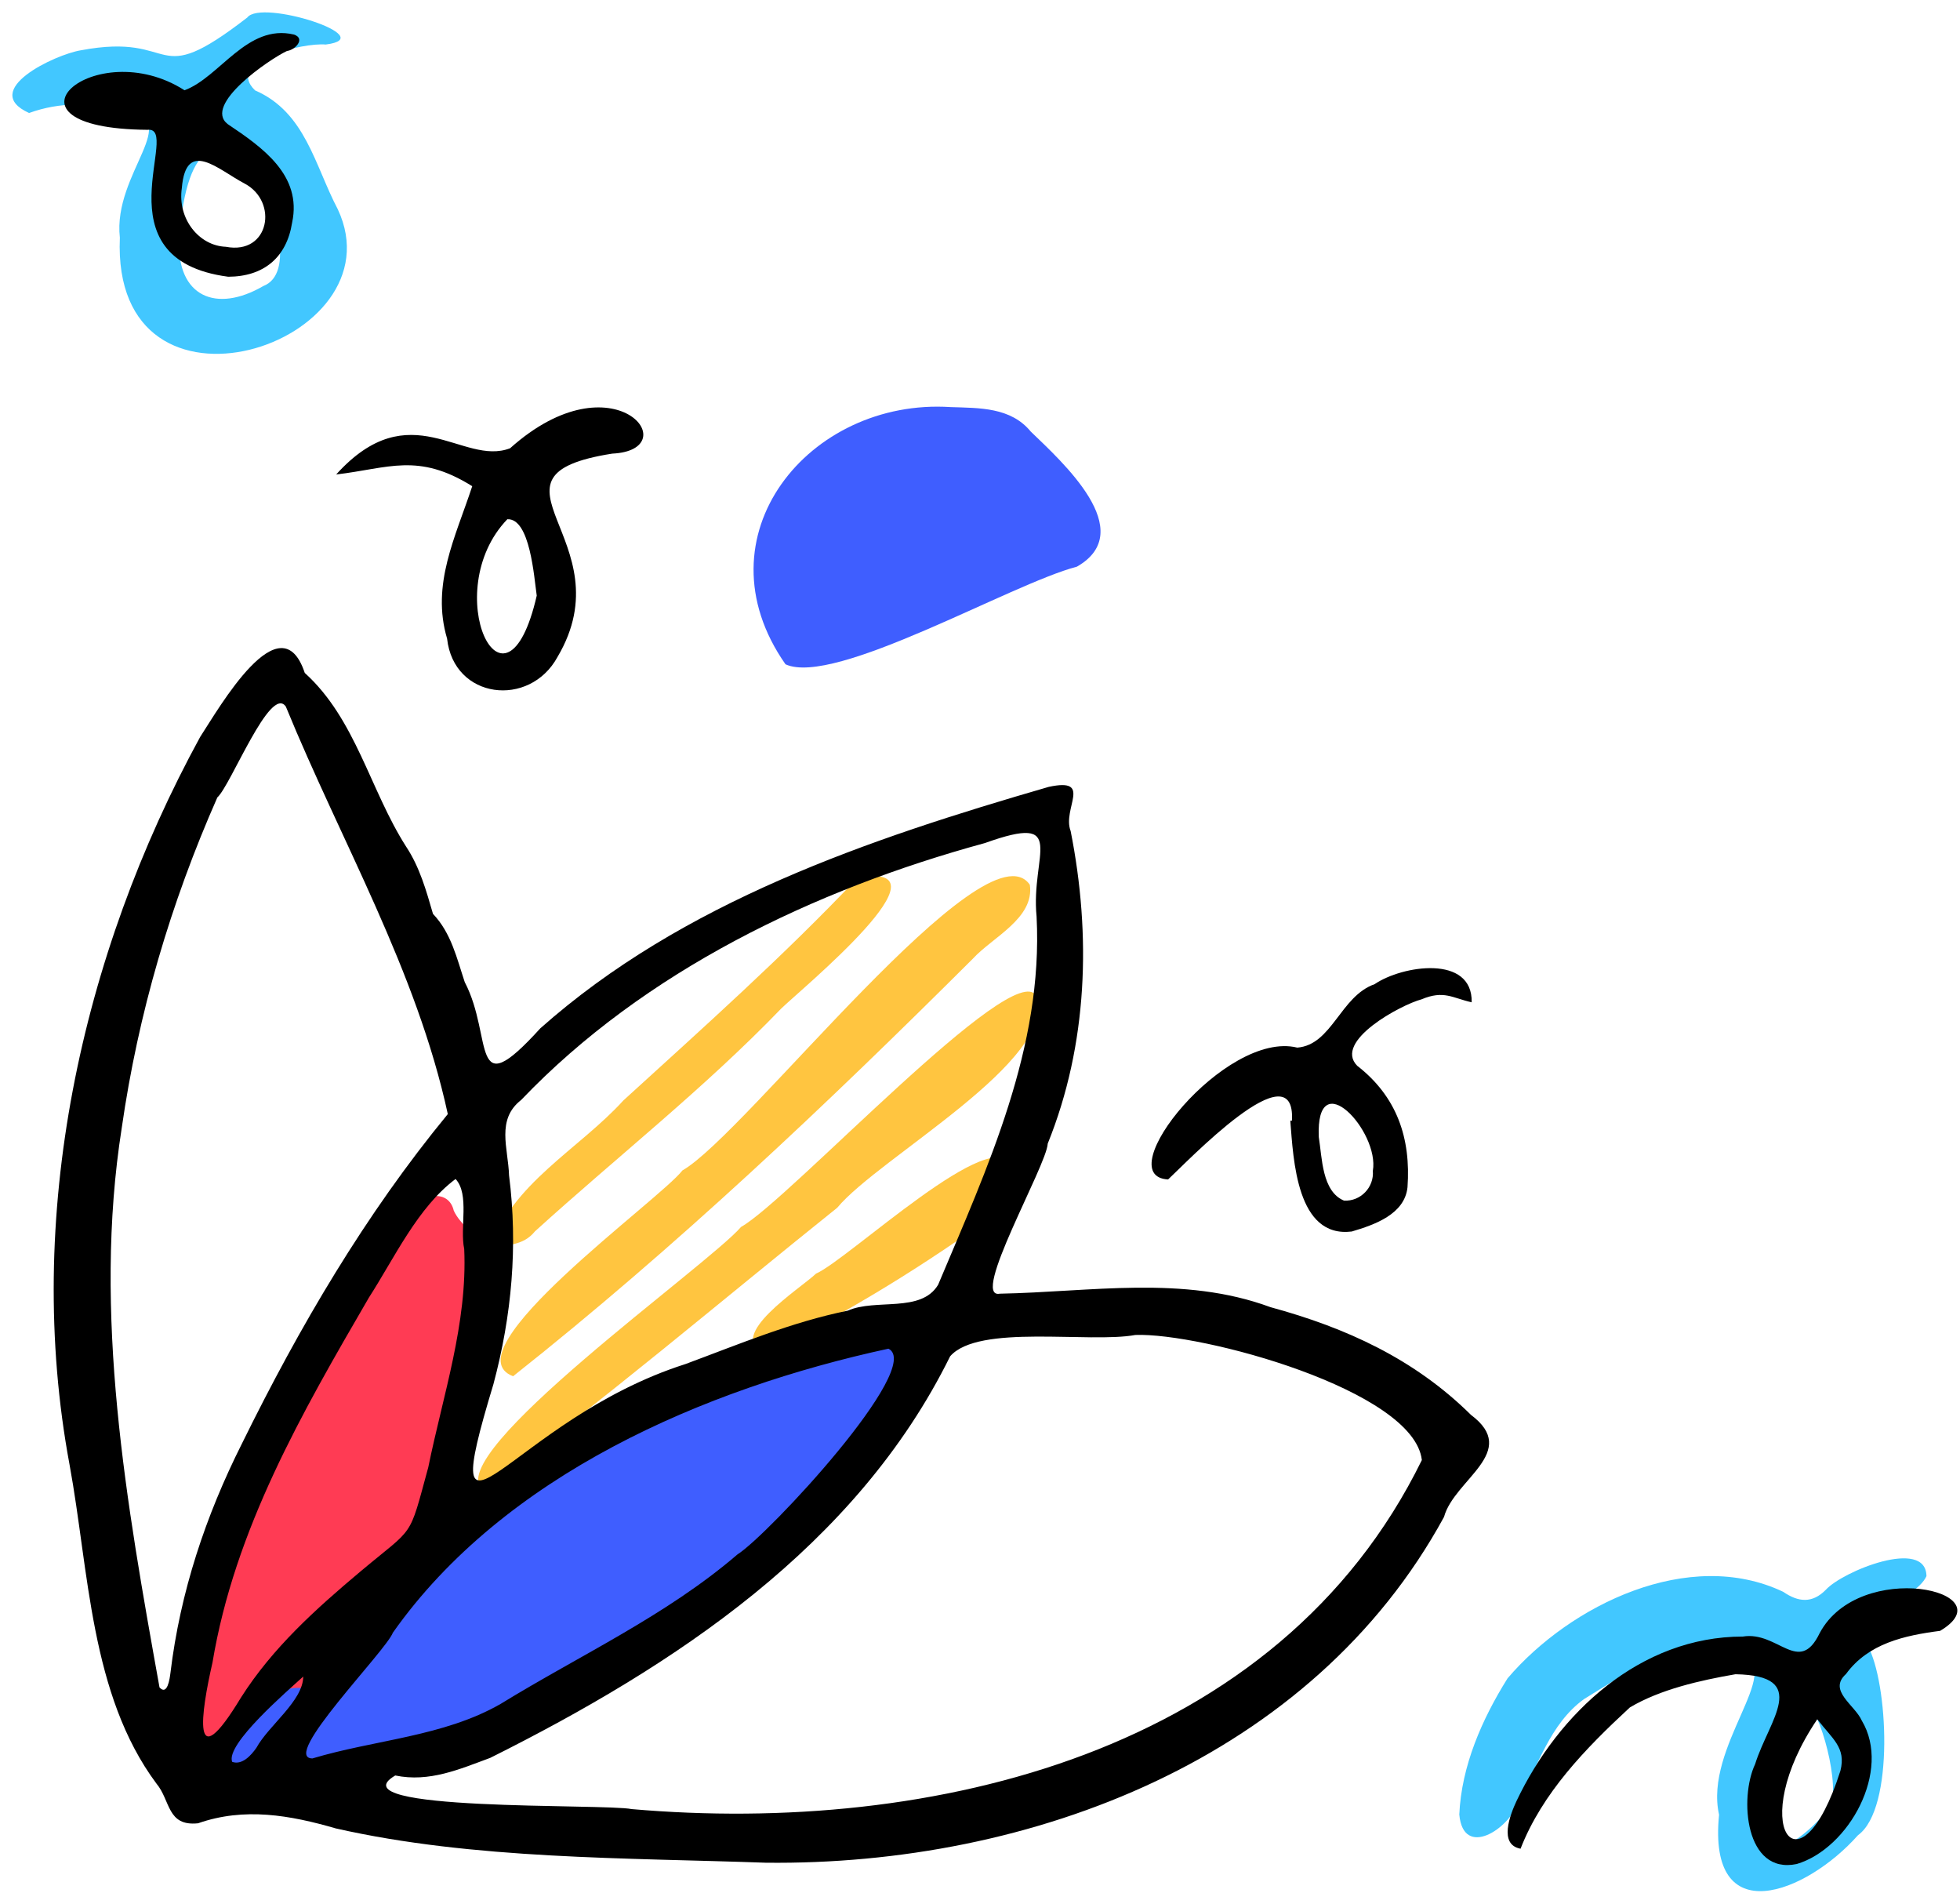 <svg viewBox="-20.8 317.2 759.2 733.2" xmlns="http://www.w3.org/2000/svg" xmlns:xlink="http://www.w3.org/1999/xlink" xmlns:blush="http://design.blush" overflow="visible" width="759.2px" height="733.2px"><g id="Color/Bottom/Flower" stroke="none" stroke-width="1" fill="none" fill-rule="evenodd"><g id="Group-20" transform="translate(-16, 322)"><path d="M124.011,644.565 C142.889,638.826 147.147,620.051 159.196,606.904 C190.825,574.676 227.611,548.262 267.983,529.165 C272.466,527.124 277.346,526.821 281.332,530.349 C296.892,535.534 323.923,509.626 342.983,508.257 C381.12,508.689 322.077,580.372 309.56,589.193 C274.957,610.6 247.382,644.602 208.464,657.911 C188.577,667.554 165.88,670.413 146.058,679.686 C125.871,688.667 102.627,695.05 81.498,688.139 C74.243,678.136 88.694,658.174 98.379,653.123 C103.526,649.737 109.091,647.054 115.669,649.448 C118.257,650.391 119.466,648.146 120.847,646.548 C122.484,646.683 123.945,646.549 124.114,644.425 L124.011,644.565 Z" id="Fill-1" fill="#3F5EFF"/><path d="M120.847,646.548 C119.466,648.146 118.258,650.391 115.669,649.448 C102.964,646.2 89.836,656.679 84.724,667.834 C82.221,677.4 60.289,682.602 58.546,669.897 C57.248,664.939 58.327,660.382 60.795,656.319 C69.962,641.629 70.576,623.894 78.1,608.47 C100.834,558.779 128.7,511.486 155.622,464.035 C158.676,457.272 169.055,455.76 170.954,464.002 C173.226,469.189 180.701,475.042 185.072,478.859 L185.036,478.821 C189.303,498.76 168.57,516.709 172.534,535.298 C174.774,538.966 177.956,543.193 177.683,546.959 C161.712,580.04 132.981,616.353 120.847,646.548" id="Fill-3" fill="#FF3B54"/><path d="M681.388,703.364 C681.516,718.706 697.677,702.563 702.539,696.937 C709.58,692.47 701.094,659.911 695.953,655.974 C686.695,669.204 682.313,685.239 681.388,703.364 M661.074,697.979 C655.154,671.635 686.728,641.645 669.79,636.463 C649.669,626.186 625.813,642.714 608.748,653.204 C595.477,662.821 590.808,679.422 583.221,693.208 C579.808,703.457 562.005,715.151 560.454,697.885 C561.286,679.114 569.253,660.94 579.155,645.143 C603.513,616.618 649.485,594.298 685.94,611.658 C691.776,615.68 697.163,616.198 702.402,610.887 C708.96,603.65 741.27,590.586 741.408,605.584 C736.707,615.716 711.234,619.878 718.622,632.487 C726.492,646.458 729.158,695.576 714.9,705.888 C694.76,728.589 656.565,743.451 661.074,697.979" id="Fill-5" fill="#42C7FF"/><path d="M363.432,152.852 C374.55,153.221 386.709,152.859 394.471,162.344 C406.595,174.045 436.473,200.845 412.329,214.65 C386.868,221.276 318.434,261.188 299.463,252.456 C264.725,202.858 308.574,149.288 363.432,152.852" id="Fill-8" fill="#3F5EFF"/><path d="M64.552,87.93 C63.67,110.139 78.941,116.578 97.228,105.953 C121.316,96.632 70.722,4.482 64.552,87.93 M41.626,87.224 C38.784,62.125 67.163,40.81 43.294,38.389 C30.752,34.785 18.44,34.622 6.466,38.959 C-12.94,30.18 16.58,16.294 26.476,14.685 C65.136,7.391 53.343,31.076 90.993,1.981 C96.414,-5.32 143.169,9.713 121.361,12.444 C112.851,11.626 82.103,18.749 94.011,30.212 C113.542,38.672 117.097,59.252 126.032,76.219 C150.665,128.602 38.221,165.352 41.626,87.224" id="Fill-10" fill="#42C7FF"/><path d="M193.946,528.169 C168.663,518.519 250.624,459.998 259.536,448.459 C283.947,434.659 376.974,312.972 394.108,337.843 C395.957,350.81 379.697,358.098 372.043,366.454 C315.214,423.091 256.935,478.287 193.946,528.169" id="Fill-12" fill="#FFC540"/><path d="M182.093,572.144 C166.01,558.522 269.26,485.407 282.26,470.331 C300.769,460.011 387.943,365.686 396.584,380.841 C405.252,405.709 335.776,443.304 319.503,462.906 C273.815,499.507 229.257,537.519 182.093,572.144" id="Fill-14" fill="#FFC540"/><path d="M185.071,478.859 C193.16,453.671 219.555,440.18 236.668,421.356 C267.517,393.216 298.736,365.414 327.437,335.091 C366.298,328.419 305.464,378.286 297.762,385.809 C267.993,416.72 234.159,443.232 202.429,472.038 C197.677,477.905 191.434,476.998 185.036,478.821 C185.036,478.822 185.071,478.859 185.071,478.859" id="Fill-16" fill="#FFC540"/><path d="M291.24,519.526 C275.829,512.634 305.24,494.208 311.307,488.406 C323.803,482.963 381.13,428.665 387.015,447.284 C390.798,456.525 390.611,457.795 383.103,463.5 C354.366,484.689 323.139,503.732 291.24,519.526" id="Fill-18" fill="#FFC540"/></g><g id="Ink" transform="translate(0, 330)" fill="#000" blush:color="Skin-500"><path d="M96.653,636.462 C90.556,642.049 66.459,662.702 69.132,669.497 C72.969,670.857 76.439,667.023 78.501,664.081 C83.267,655.357 96.608,645.914 96.653,636.462 M159.013,470.892 C157.246,462.646 161.168,449.746 155.667,443.773 C140.958,454.797 132.049,474.257 122.079,489.732 C96.157,534.317 70.084,579.458 61.498,631.078 C57.09,650.314 53.081,676.759 72.57,644.552 C84.799,625.311 101.549,610.279 118.736,595.842 C140.06,577.929 137.344,583.803 145.087,555.449 C150.768,527.524 160.304,499.683 159.013,470.892 M323.334,509.492 C251.928,524.949 174.369,558.518 131.386,619.462 C128.635,626.672 87.567,668.085 100.216,668.17 C124.361,660.916 150.915,659.755 173.038,647.105 C203.927,628.129 237.208,612.901 264.861,589.161 C276.608,581.801 337.399,516.458 323.334,509.492 M152.655,418.646 C140.626,363.104 111.323,313.123 89.921,260.836 C83.912,252.122 68.523,291.486 63.391,296.005 C45.306,336.97 32.733,379.609 26.361,423.975 C15.011,495.992 28.236,569.721 40.987,640.679 C44.062,644.011 44.944,637.236 45.215,635.103 C48.995,603.764 58.825,574.263 72.936,546.202 C95.186,500.975 120.695,457.469 152.655,418.646 M380.717,342.156 C378.344,318.188 393.449,301.953 360.735,313.669 C294.671,331.692 228.877,363.16 181.085,413.156 C171.314,420.781 176.036,431.781 176.38,442.376 C179.857,469.755 177.433,496.666 170.321,523.262 C146.929,600.527 176.736,537.098 244.737,515.435 C265.401,507.778 285.817,499.184 307.527,494.781 C318.469,489.937 335.918,495.805 342.577,484.745 C361.767,439.195 383.339,392.772 380.717,342.156 M223.875,687.79 C339.842,697.881 474.243,666.294 529.948,552.629 C526.881,525.498 444.409,503.217 418.988,504.179 C401.038,507.484 358.185,499.808 347.226,512.45 C310.988,585.941 240.333,632.368 169.119,667.94 C157.256,672.317 145.506,677.513 132.304,674.775 C108.314,688.878 213.345,685.602 223.875,687.79 M275.74,708.555 C222.026,706.625 162.673,707.366 109.308,695.281 C91.549,690.136 73.855,686.998 55.922,693.286 C43.836,694.551 45.291,684.454 39.803,677.917 C14.075,643.34 13.714,595.573 6.133,554.373 C-11.643,458.688 10.425,357.313 56.724,272.6 C64.078,261.351 87.879,219.576 97.249,247.797 C116.983,265.615 122.511,293.134 136.489,315.03 C141.779,323.01 144.3,332.091 146.916,341.105 C153.986,348.533 156.156,358.327 159.214,367.525 C170.492,389.076 160.919,415.802 188.453,385.468 C243.536,336.512 315.783,312.108 385.43,291.922 C402.724,288.224 390.527,300.29 393.913,309.036 C401.918,349.367 400.57,391.66 385.033,430.078 C384.663,438.536 354.783,490.409 366.471,488.194 C401.529,487.542 437.531,480.927 471.31,493.41 C500.671,501.398 527.106,513.495 548.966,535.119 C568.126,549.476 542.495,560.104 538.533,574.658 C487.536,668.207 378.67,709.757 275.74,708.555" id="Fill-1"/><path d="M683.121,653 C655.372,693.949 676.125,723.063 692.089,672.92 C694.346,663.939 688.971,660.645 683.121,653 M651.434,635.566 C637.768,637.916 622.226,641.445 610.517,648.428 C593.303,664.335 576.58,681.595 568.183,703.133 C559.598,701.559 564.151,689.958 566.604,684.697 C582.877,650.424 614.573,620.977 654.295,620.971 C667.938,618.754 676.06,636.239 684.054,619.624 C699.486,590.694 756.676,603.318 730.699,618.763 C716.943,620.543 702.865,623.62 694.243,635.479 C687.115,641.92 697.661,647.418 700.368,653.537 C711.936,672.875 695.435,702.991 675.173,709.058 C655.163,713.275 652.841,683.488 659.046,670.361 C664.368,653.26 680.724,636.1 651.434,635.566" id="Fill-4"/><path d="M187.103,217.862 C186.059,210.668 184.519,187.847 175.718,188.279 C148.803,216.258 174.884,271.083 187.103,217.862 M162.116,175.484 C141.066,162.338 129.699,168.575 109.413,170.945 C138.196,139.141 158.354,167.917 176.779,160.793 C217.14,124.694 245.666,161.478 216.348,162.871 C160.659,171.624 222.013,196.27 195.13,241.651 C184.308,261.441 154.939,258.016 152.38,234.506 C146.143,213.524 155.656,195.183 162.116,175.484" id="Fill-7"/><path d="M490.03,427.516 C491.316,435.542 491.242,448.617 499.806,452.156 C506.258,452.492 511.497,446.975 510.968,440.613 C513.644,425.328 488.777,398.587 490.03,427.516 L490.03,427.516 Z M479.636,421.173 C481.175,392.796 438.75,437.423 431.661,443.952 C408.429,442.775 453.802,386.033 481.695,392.901 C495.165,391.845 498.379,372.979 511.655,368.327 C522.326,361.036 549.618,356.801 549.257,375.353 C541.792,373.687 538.509,370.562 529.831,374.2 C521.768,376.34 495.584,390.443 504.906,399.926 C520.338,411.92 525.743,428.005 524.391,446.983 C523.299,457.46 511.557,461.521 502.793,464.118 C481.452,466.711 480.196,436.348 478.996,421.218 L479.636,421.173 Z" id="Fill-9"/><path d="M66.675,82.766 C83.595,86.008 87.085,65.281 74.002,58.315 C63.85,53.025 51.268,40.553 49.63,60.024 C47.882,72.107 56.426,82.399 66.675,82.766 M67.612,94.37 C16.528,87.673 49.836,36.02 36.334,37.473 C-26.448,36.955 15.924,-0.109 50.675,22.16 C64.345,17.108 74.902,-3.679 93.008,0.569 C97.746,2.09 93.474,6.623 90.354,6.942 C83.468,10.186 57.709,27.793 67.42,35.274 C80.814,44.257 96.281,55.028 92.353,73.412 C90.218,86.935 81.365,94.309 67.612,94.37" id="Fill-11"/></g></g></svg>